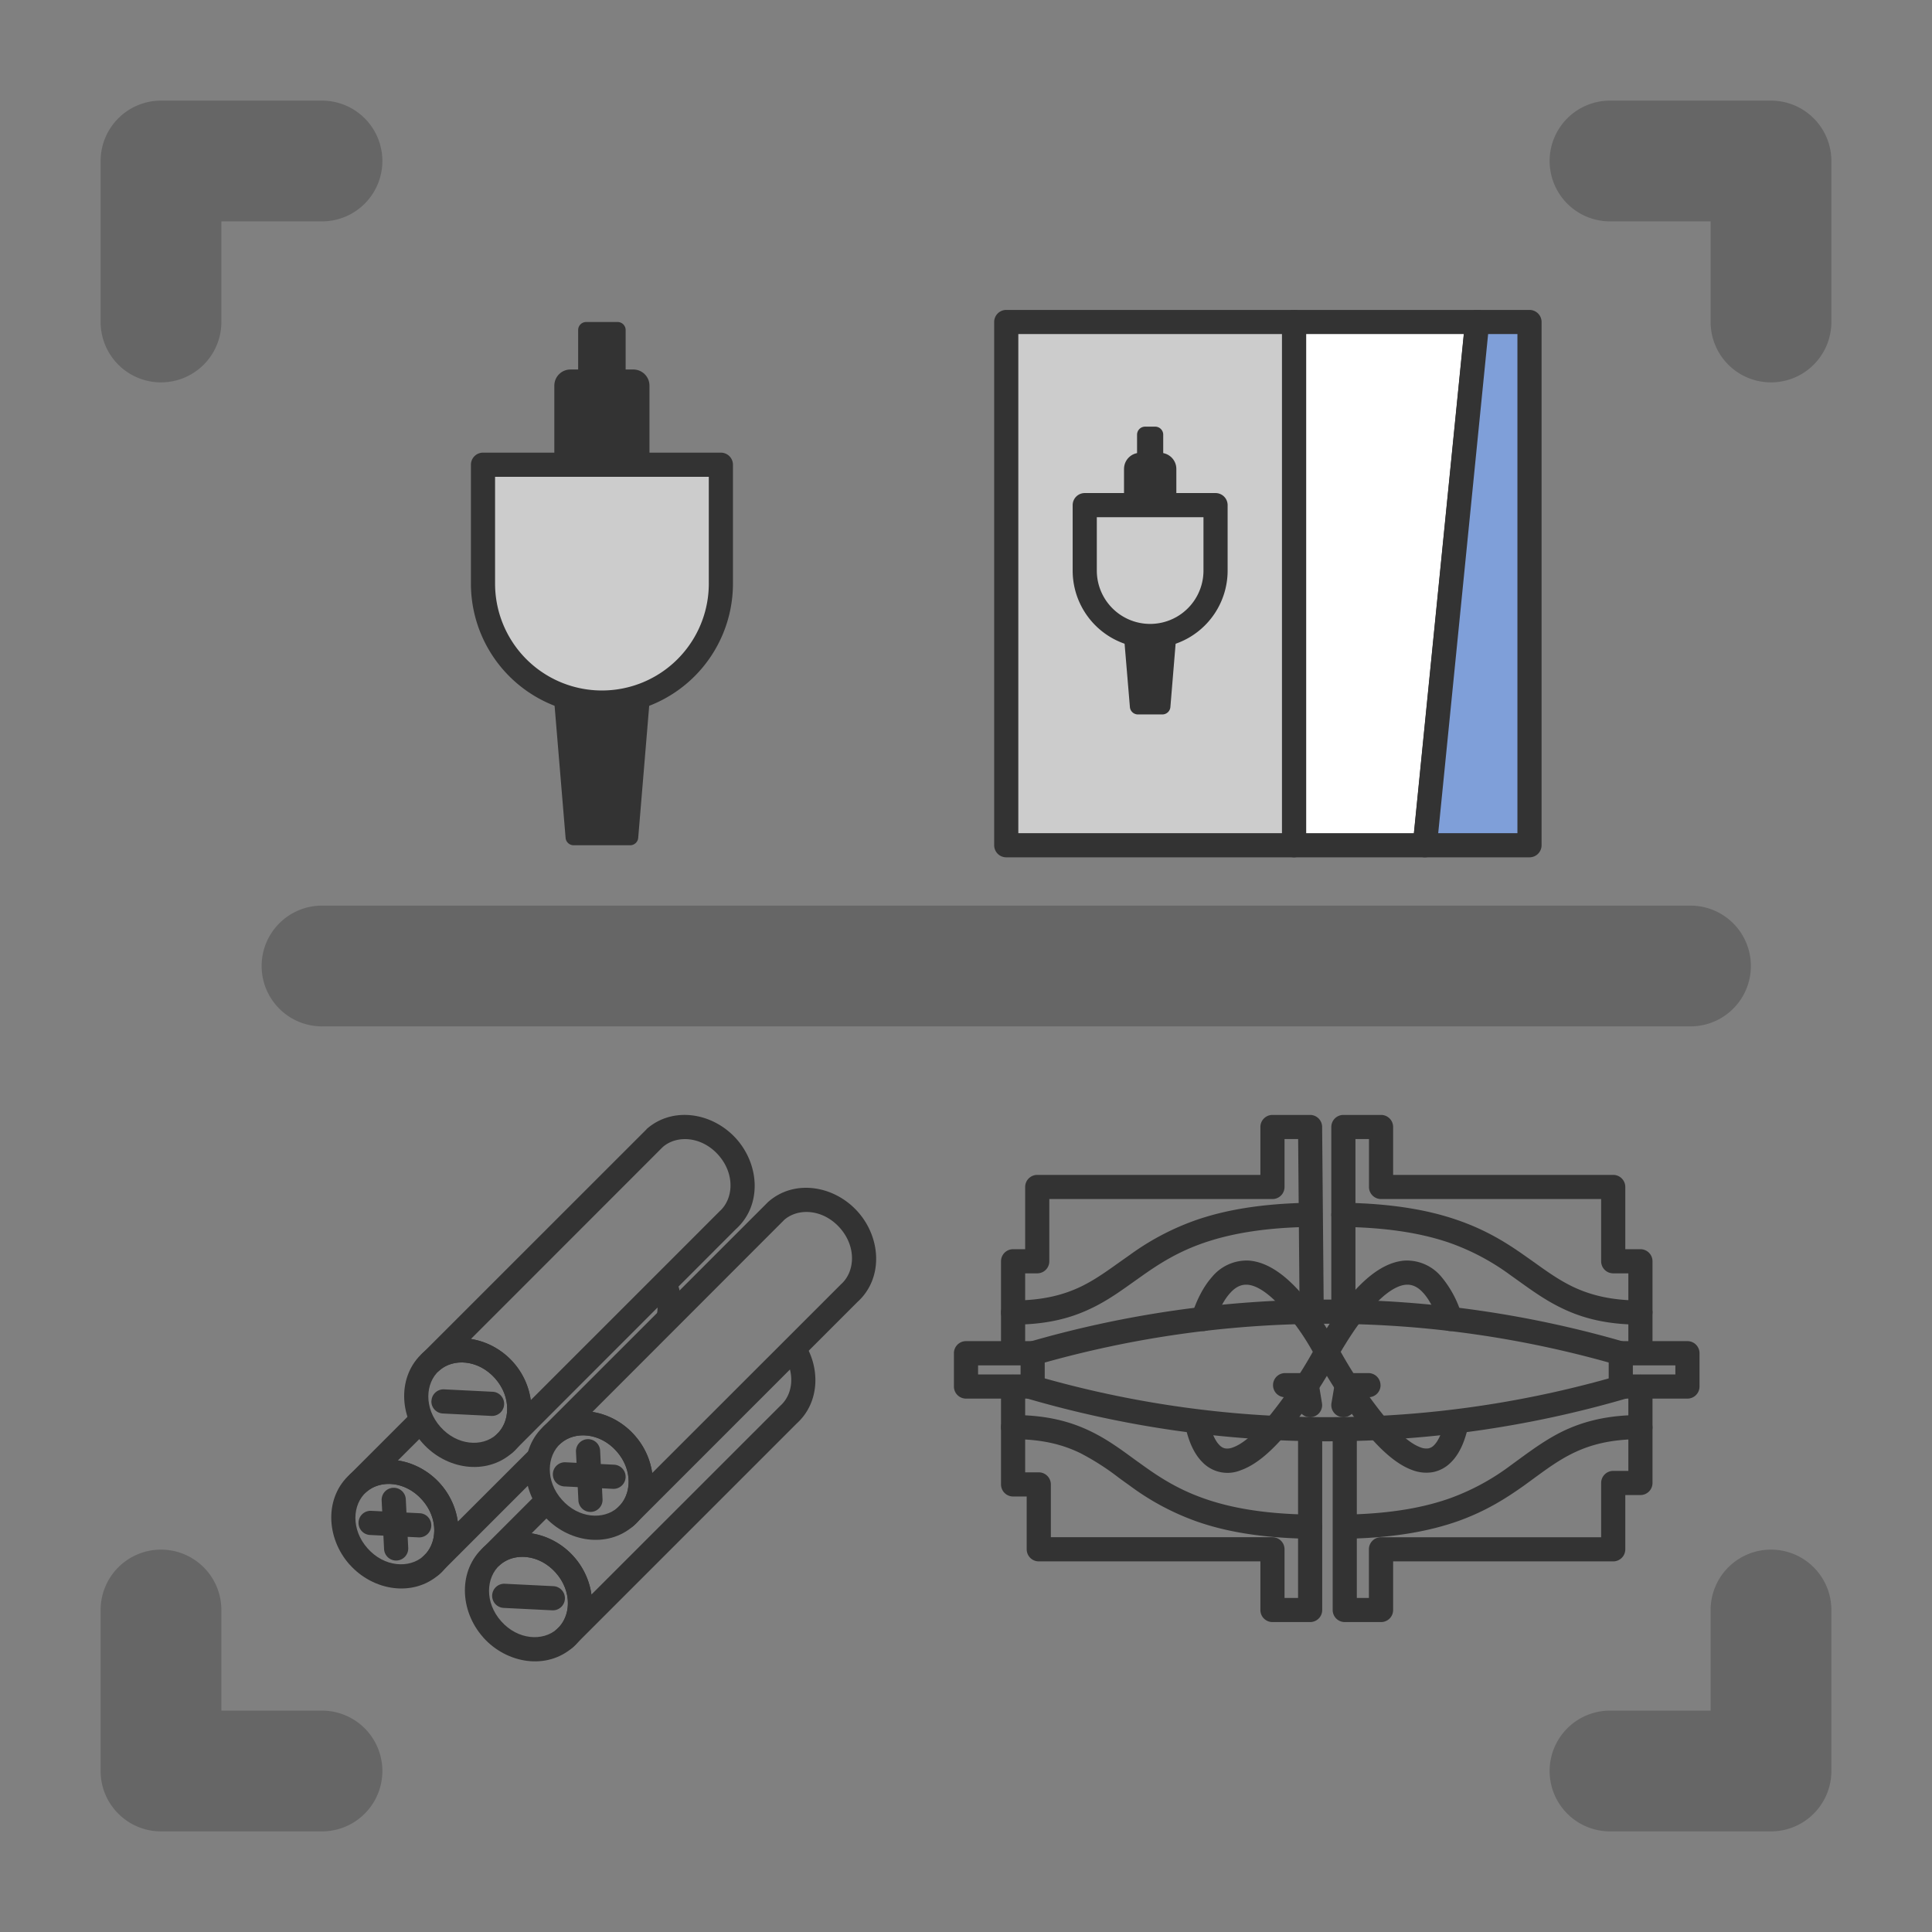 <svg width="24" height="24" fill="none" xmlns="http://www.w3.org/2000/svg"><rect width="100%" height="100%" fill="#808080" stroke="none"/><path fill-rule="evenodd" clip-rule="evenodd" d="M1.25 2A.75.75 0 0 1 2 1.25h2a.75.75 0 0 1 0 1.5H2.75V4a.75.75 0 0 1-1.5 0V2ZM22.75 22a.75.75 0 0 1-.75.75h-2a.75.75 0 0 1 0-1.5h1.25V20a.75.75 0 0 1 1.5 0v2ZM22.75 2a.75.75 0 0 0-.75-.75h-2a.75.75 0 0 0 0 1.5h1.25V4a.75.75 0 0 0 1.5 0V2ZM1.25 22c0 .414.336.75.75.75h2a.75.75 0 0 0 0-1.5H2.75V20a.75.75 0 0 0-1.5 0v2ZM3.25 12a.75.75 0 0 1 .75-.75h17a.75.75 0 0 1 0 1.5H4a.75.75 0 0 1-.75-.75Z" fill="#666" class="xian"/><path d="M17.7 10.5h-1.625V4h2.275l-.65 6.5Z" fill="#fff"/><path fill-rule="evenodd" clip-rule="evenodd" d="M15.925 4a.15.15 0 0 1 .15-.15h2.275a.15.15 0 0 1 .15.165l-.65 6.5a.15.15 0 0 1-.15.135h-1.625a.15.15 0 0 1-.15-.15V4Zm.3.15v6.2h1.34l.62-6.2h-1.96Z" fill="#333" class="xian"/><path d="M16.075 10.5H12.5V4h3.575v6.5Z" fill="#CCC" class="mian"/><path fill-rule="evenodd" clip-rule="evenodd" d="M12.35 4a.15.15 0 0 1 .15-.15h3.575a.15.15 0 0 1 .15.15v6.5a.15.15 0 0 1-.15.15H12.5a.15.15 0 0 1-.15-.15V4Zm.3.15v6.2h3.275v-6.2H12.65Z" fill="#333" class="xian"/><path fill-rule="evenodd" clip-rule="evenodd" d="M13.325 6.275a.15.15 0 0 1 .15-.15H15.1a.15.15 0 0 1 .15.15v.813a.962.962 0 1 1-1.925 0v-.813Zm.3.15v.663a.662.662 0 1 0 1.325 0v-.663h-1.325Z" fill="#333" class="xian"/><path fill-rule="evenodd" clip-rule="evenodd" d="m14.612 7.9-.073.883a.1.1 0 0 1-.1.092h-.303a.1.1 0 0 1-.1-.092l-.074-.883h.65Z" fill="#333" class="xian"/><path d="M13.963 5.825c0-.11.089-.2.2-.2h.25c.11 0 .2.09.2.2v.45h-.65v-.45Z" fill="#333" class="xian"/><path d="M14.125 5.4a.1.1 0 0 1 .1-.1h.125a.1.1 0 0 1 .1.1v.875h-.325V5.4Z" fill="#333" class="xian"/><path d="M19 10.5h-1.3l.65-6.5H19v6.5Z" fill="#7F9FD9" class="mian"/><path fill-rule="evenodd" clip-rule="evenodd" d="M18.2 3.985a.15.15 0 0 1 .15-.135H19a.15.15 0 0 1 .15.15v6.5a.15.15 0 0 1-.15.15h-1.3a.15.15 0 0 1-.15-.165l.65-6.5Zm.286.165-.62 6.2h.984v-6.2h-.364Z" fill="#333" class="xian"/><path d="M8.955 5.773H6V7.25a1.477 1.477 0 0 0 2.955 0V5.773Z" fill="#CCC" class="mian"/><path fill-rule="evenodd" clip-rule="evenodd" d="M5.85 5.773a.15.15 0 0 1 .15-.15h2.955a.15.15 0 0 1 .15.15V7.25a1.627 1.627 0 1 1-3.255 0V5.773Zm.3.15V7.25a1.327 1.327 0 1 0 2.655 0V5.923H6.15Z" fill="#333" class="xian"/><path fill-rule="evenodd" clip-rule="evenodd" d="m8.068 8.727-.14 1.681a.1.1 0 0 1-.1.092h-.702a.1.1 0 0 1-.1-.092l-.14-1.68h1.182Z" fill="#333" class="xian"/><path d="M6.886 4.79c0-.11.09-.2.2-.2h.782c.11 0 .2.09.2.2v.983H6.886V4.79Z" fill="#333" class="xian"/><path d="M7.182 4.1a.1.1 0 0 1 .1-.1h.39a.1.1 0 0 1 .1.1v1.673h-.59V4.1Z" fill="#333" class="xian"/><path fill-rule="evenodd" clip-rule="evenodd" d="M8.392 15.888a.834.834 0 0 1 .057.527l-.292-.069a.534.534 0 0 0-.038-.335l.273-.123Zm-3.266 1.647.212.213-.395.394a.895.895 0 0 1 .744.76l.89-.889.212.212-1.276 1.276a.687.687 0 0 1-.055.055.15.15 0 0 1-.206-.218l.042-.042c.141-.163.142-.448-.05-.664-.207-.234-.518-.253-.693-.098a.15.15 0 0 1-.205-.218l.78-.78Z" fill="#333" class="xian"/><path fill-rule="evenodd" clip-rule="evenodd" d="M4.551 18.534c-.175.155-.193.466.015.7.207.234.518.253.693.098.174-.155.193-.466-.015-.7-.207-.234-.518-.253-.693-.098Zm-.21.9c-.293-.332-.313-.837.011-1.124.324-.288.823-.208 1.117.123.293.33.313.836-.011 1.123-.324.288-.824.208-1.117-.123Z" fill="#333" class="xian"/><path fill-rule="evenodd" clip-rule="evenodd" d="M4.454 18.91a.15.15 0 0 1 .157-.142l.604.03a.15.15 0 1 1-.015.3l-.604-.03a.15.15 0 0 1-.142-.157Z" fill="#333" class="xian"/><path fill-rule="evenodd" clip-rule="evenodd" d="M4.883 18.482a.15.15 0 0 0-.142.157l.03.604a.15.15 0 0 0 .3-.015l-.03-.604a.15.15 0 0 0-.158-.142ZM8.032 14.026c.324-.287.823-.207 1.117.123.292.33.313.832-.008 1.12L6.42 17.992a.686.686 0 0 1-.056.055.15.15 0 0 1-.205-.218l.042-.043c.14-.162.141-.447-.05-.663-.207-.234-.519-.253-.693-.098a.15.15 0 0 1-.206-.218l2.781-2.78Zm-1.44 3.368 2.346-2.346c.175-.155.194-.466-.014-.7-.206-.232-.514-.252-.69-.1L5.85 16.633a.895.895 0 0 1 .744.76Z" fill="#333" class="xian"/><path fill-rule="evenodd" clip-rule="evenodd" d="M5.457 17.025c-.175.155-.193.466.014.7.207.233.518.253.693.098.175-.155.193-.466-.014-.7-.208-.234-.519-.253-.693-.098Zm-.21.899c-.294-.33-.313-.836.01-1.123.325-.288.824-.208 1.117.123.294.33.313.836-.01 1.123-.325.287-.824.208-1.117-.123Z" fill="#333" class="xian"/><path fill-rule="evenodd" clip-rule="evenodd" d="M5.36 17.402a.15.15 0 0 1 .157-.143l.603.03a.15.15 0 1 1-.015.3l-.603-.03a.15.15 0 0 1-.143-.157ZM9.896 17.684c.291-.262.3-.704.08-1.027l-.248.169c.154.226.125.495-.035.637l-2.346 2.345a.895.895 0 0 0-.218-.47.889.889 0 0 0-.526-.29l.308-.308-.212-.212-.693.693a.15.15 0 0 0 .205.219c.175-.155.486-.136.693.097.192.216.191.502.05.664l-.042.042a.15.15 0 0 0 .206.219.686.686 0 0 0 .055-.055l2.723-2.723Z" fill="#333" class="xian"/><path fill-rule="evenodd" clip-rule="evenodd" d="M6.211 19.44c-.175.155-.193.466.015.7.207.233.518.252.693.097.174-.155.193-.466-.015-.7-.207-.233-.518-.252-.693-.097Zm-.21.898c-.293-.33-.313-.835.011-1.123.324-.287.823-.207 1.117.123.293.331.313.836-.011 1.124-.324.287-.823.207-1.117-.123Z" fill="#333" class="xian"/><path fill-rule="evenodd" clip-rule="evenodd" d="M6.114 19.816a.15.15 0 0 1 .157-.142l.604.03a.15.15 0 1 1-.015.3l-.604-.03a.15.15 0 0 1-.142-.158ZM9.541 14.932c.324-.288.823-.208 1.117.123.292.33.313.832-.008 1.12l-2.722 2.723a.687.687 0 0 1-.056.055.15.15 0 0 1-.205-.219l.042-.042c.14-.162.142-.448-.05-.664-.207-.233-.518-.253-.693-.098a.15.15 0 0 1-.206-.218l2.781-2.78Zm-1.44 3.367 2.347-2.346c.174-.155.193-.466-.015-.7-.206-.232-.514-.252-.69-.1L7.358 17.54c.194.03.384.13.525.29a.895.895 0 0 1 .219.47Z" fill="#333" class="xian"/><path fill-rule="evenodd" clip-rule="evenodd" d="M6.966 17.93c-.175.156-.193.467.014.7.207.234.518.253.693.098.175-.155.193-.466-.014-.7-.207-.233-.518-.252-.693-.098Zm-.21.9c-.294-.331-.313-.836.01-1.124.325-.287.824-.208 1.117.123.294.33.313.836-.01 1.123-.325.288-.824.208-1.117-.123Z" fill="#333" class="xian"/><path fill-rule="evenodd" clip-rule="evenodd" d="M6.868 18.307a.15.15 0 0 1 .158-.142l.603.03a.15.15 0 1 1-.015.3l-.603-.03a.15.15 0 0 1-.143-.158Z" fill="#333" class="xian"/><path fill-rule="evenodd" clip-rule="evenodd" d="M7.298 17.878a.15.15 0 0 0-.143.157l.03.604a.15.15 0 1 0 .3-.015l-.03-.604a.15.15 0 0 0-.157-.142ZM12.435 16.305c0 .083.067.15.15.15.413 0 .712-.078.966-.2.2-.094.37-.217.536-.335l.12-.085c.208-.146.434-.288.751-.397.318-.109.733-.188 1.319-.197a.15.15 0 1 0-.005-.3c-.61.01-1.058.092-1.411.214a3.197 3.197 0 0 0-.826.434l-.132.093c-.164.117-.308.22-.48.303-.212.1-.467.17-.838.17a.15.15 0 0 0-.15.15ZM20.527 16.305a.15.15 0 0 1-.15.15c-.412 0-.712-.078-.966-.2-.199-.094-.37-.216-.536-.335l-.119-.085a2.899 2.899 0 0 0-.751-.397c-.318-.109-.733-.188-1.319-.197a.15.15 0 1 1 .005-.3c.61.01 1.058.092 1.411.214.354.122.607.28.826.434l.132.093c.163.117.308.22.48.303.212.1.466.17.838.17a.15.15 0 0 1 .15.15ZM12.435 17.728a.15.15 0 0 1 .15-.15c.414 0 .713.08.967.204.2.097.37.221.536.343l.12.086c.208.149.434.293.75.404.318.112.733.192 1.319.2a.15.15 0 0 1-.005.3c-.61-.009-1.059-.092-1.412-.217a3.171 3.171 0 0 1-.826-.443 13.12 13.12 0 0 1-.132-.095 3.15 3.15 0 0 0-.48-.308c-.212-.103-.466-.174-.837-.174a.15.15 0 0 1-.15-.15ZM20.527 17.728a.15.15 0 0 0-.15-.15c-.411 0-.71.08-.964.202-.2.098-.372.223-.538.344l-.115.084a2.89 2.89 0 0 1-.745.403c-.314.112-.724.193-1.302.204a.15.15 0 1 0 .006.3c.603-.011 1.046-.096 1.396-.22.351-.126.602-.288.82-.443l.126-.092c.164-.12.31-.226.483-.31.21-.102.464-.172.834-.172a.15.15 0 0 0 .15-.15Z" fill="#333" class="xian"/><path fill-rule="evenodd" clip-rule="evenodd" d="M15.657 14a.15.15 0 0 1 .15-.15h.467a.15.15 0 0 1 .15.149l.02 2.286a.15.15 0 1 1-.3.002l-.018-2.137h-.169v.595a.15.15 0 0 1-.15.15h-2.772v.773a.15.15 0 0 1-.15.15h-.15v.975a.15.15 0 0 1-.3 0v-1.125a.15.15 0 0 1 .15-.15h.15v-.773a.15.15 0 0 1 .15-.15h2.772V14Zm.881 0a.15.15 0 0 1 .15-.15h.468a.15.15 0 0 1 .15.15v.595h2.734a.15.15 0 0 1 .15.15v.773h.188a.15.15 0 0 1 .15.15v1.125a.15.15 0 0 1-.3 0v-.975h-.188a.15.15 0 0 1-.15-.15v-.773h-2.734a.15.15 0 0 1-.15-.15v-.595h-.168v2.136a.15.15 0 0 1-.3 0V14Zm-3.953 3.078a.15.15 0 0 1 .15.15v1.062h.169a.15.15 0 0 1 .15.15v.656h2.753a.15.15 0 0 1 .15.15v.604h.168v-2.047a.15.15 0 1 1 .3 0V20a.15.15 0 0 1-.15.15h-.468a.15.15 0 0 1-.15-.15v-.604h-2.753a.15.15 0 0 1-.15-.15v-.656h-.169a.15.15 0 0 1-.15-.15v-1.212a.15.15 0 0 1 .15-.15Zm7.793 0a.15.15 0 0 1 .15.15v1.194a.15.15 0 0 1-.15.15h-.188v.674a.15.15 0 0 1-.15.15h-2.734V20a.15.15 0 0 1-.15.15h-.451a.15.15 0 0 1-.15-.15v-2.197a.15.15 0 0 1 .3 0v2.047h.15v-.604a.15.15 0 0 1 .15-.15h2.735v-.674a.15.15 0 0 1 .15-.15h.188v-1.044a.15.15 0 0 1 .15-.15Z" fill="#333" class="xian"/><path fill-rule="evenodd" clip-rule="evenodd" d="M19.984 16.81a.15.15 0 0 1 .15-.15h.828a.15.15 0 0 1 .15.15v.414a.15.15 0 0 1-.15.15h-.828a.15.15 0 0 1-.15-.15v-.413Zm.3.15v.114h.528v-.113h-.528ZM11.85 16.81a.15.15 0 0 1 .15-.15h.828a.15.15 0 0 1 .15.15v.414a.15.15 0 0 1-.15.15H12a.15.15 0 0 1-.15-.15v-.413Zm.3.15v.114h.528v-.113h-.528Z" fill="#333" class="xian"/><path fill-rule="evenodd" clip-rule="evenodd" d="M20.206 16.99a12.981 12.981 0 0 0-7.445-.001l-.004.001v-.313a13.28 13.28 0 0 1 7.449 0v.313Zm0 .069a12.981 12.981 0 0 1-7.445.001l-.004-.001v.313c2.432.71 5.016.71 7.449 0v-.313Z" fill="#333" class="xian"/><path fill-rule="evenodd" clip-rule="evenodd" d="M15.28 16.064c-.073.08-.138.204-.189.362a.15.15 0 1 1-.285-.093c.058-.18.14-.346.25-.47a.558.558 0 0 1 .449-.204c.178.01.357.107.534.276.179.17.369.427.573.784a.15.15 0 0 1 0 .148 6.256 6.256 0 0 1-.656.97c-.192.222-.371.366-.541.426a.432.432 0 0 1-.478-.099c-.114-.113-.18-.285-.217-.469a.15.15 0 1 1 .294-.06c.033.163.083.266.135.317a.133.133 0 0 0 .067.04.182.182 0 0 0 .1-.012c.095-.033.233-.131.412-.34a5.73 5.73 0 0 0 .58-.847 3.017 3.017 0 0 0-.476-.641c-.151-.144-.264-.19-.342-.193-.071-.003-.14.026-.21.105Z" fill="#333" class="xian"/><path fill-rule="evenodd" clip-rule="evenodd" d="M17.683 16.064c.072.08.137.204.189.362a.15.15 0 1 0 .285-.093 1.319 1.319 0 0 0-.25-.47.558.558 0 0 0-.449-.204c-.178.01-.357.107-.534.276-.179.17-.37.427-.573.784a.15.15 0 0 0 0 .148c.243.425.46.742.653.966.191.222.37.367.538.428a.485.485 0 0 0 .26.026.43.43 0 0 0 .218-.117c.115-.11.182-.28.22-.462a.15.15 0 0 0-.293-.062c-.034.16-.084.26-.135.309a.131.131 0 0 1-.067.037.189.189 0 0 1-.1-.013c-.097-.035-.235-.134-.413-.341a5.742 5.742 0 0 1-.577-.845c.178-.302.337-.508.476-.641.15-.144.264-.19.342-.193.071-.003.14.026.21.105ZM15.814 17.207a.15.15 0 0 1 .15-.15h.27a.15.15 0 0 1 .147.125l.041.248a.15.15 0 0 1-.296.05l-.02-.123h-.142a.15.15 0 0 1-.15-.15Z" fill="#333" class="xian"/><path fill-rule="evenodd" clip-rule="evenodd" d="M17.149 17.207a.15.15 0 0 0-.15-.15h-.27a.15.15 0 0 0-.147.125l-.042.248a.15.15 0 0 0 .296.05l.02-.123H17a.15.15 0 0 0 .15-.15Z" fill="#333" class="xian"/></svg>